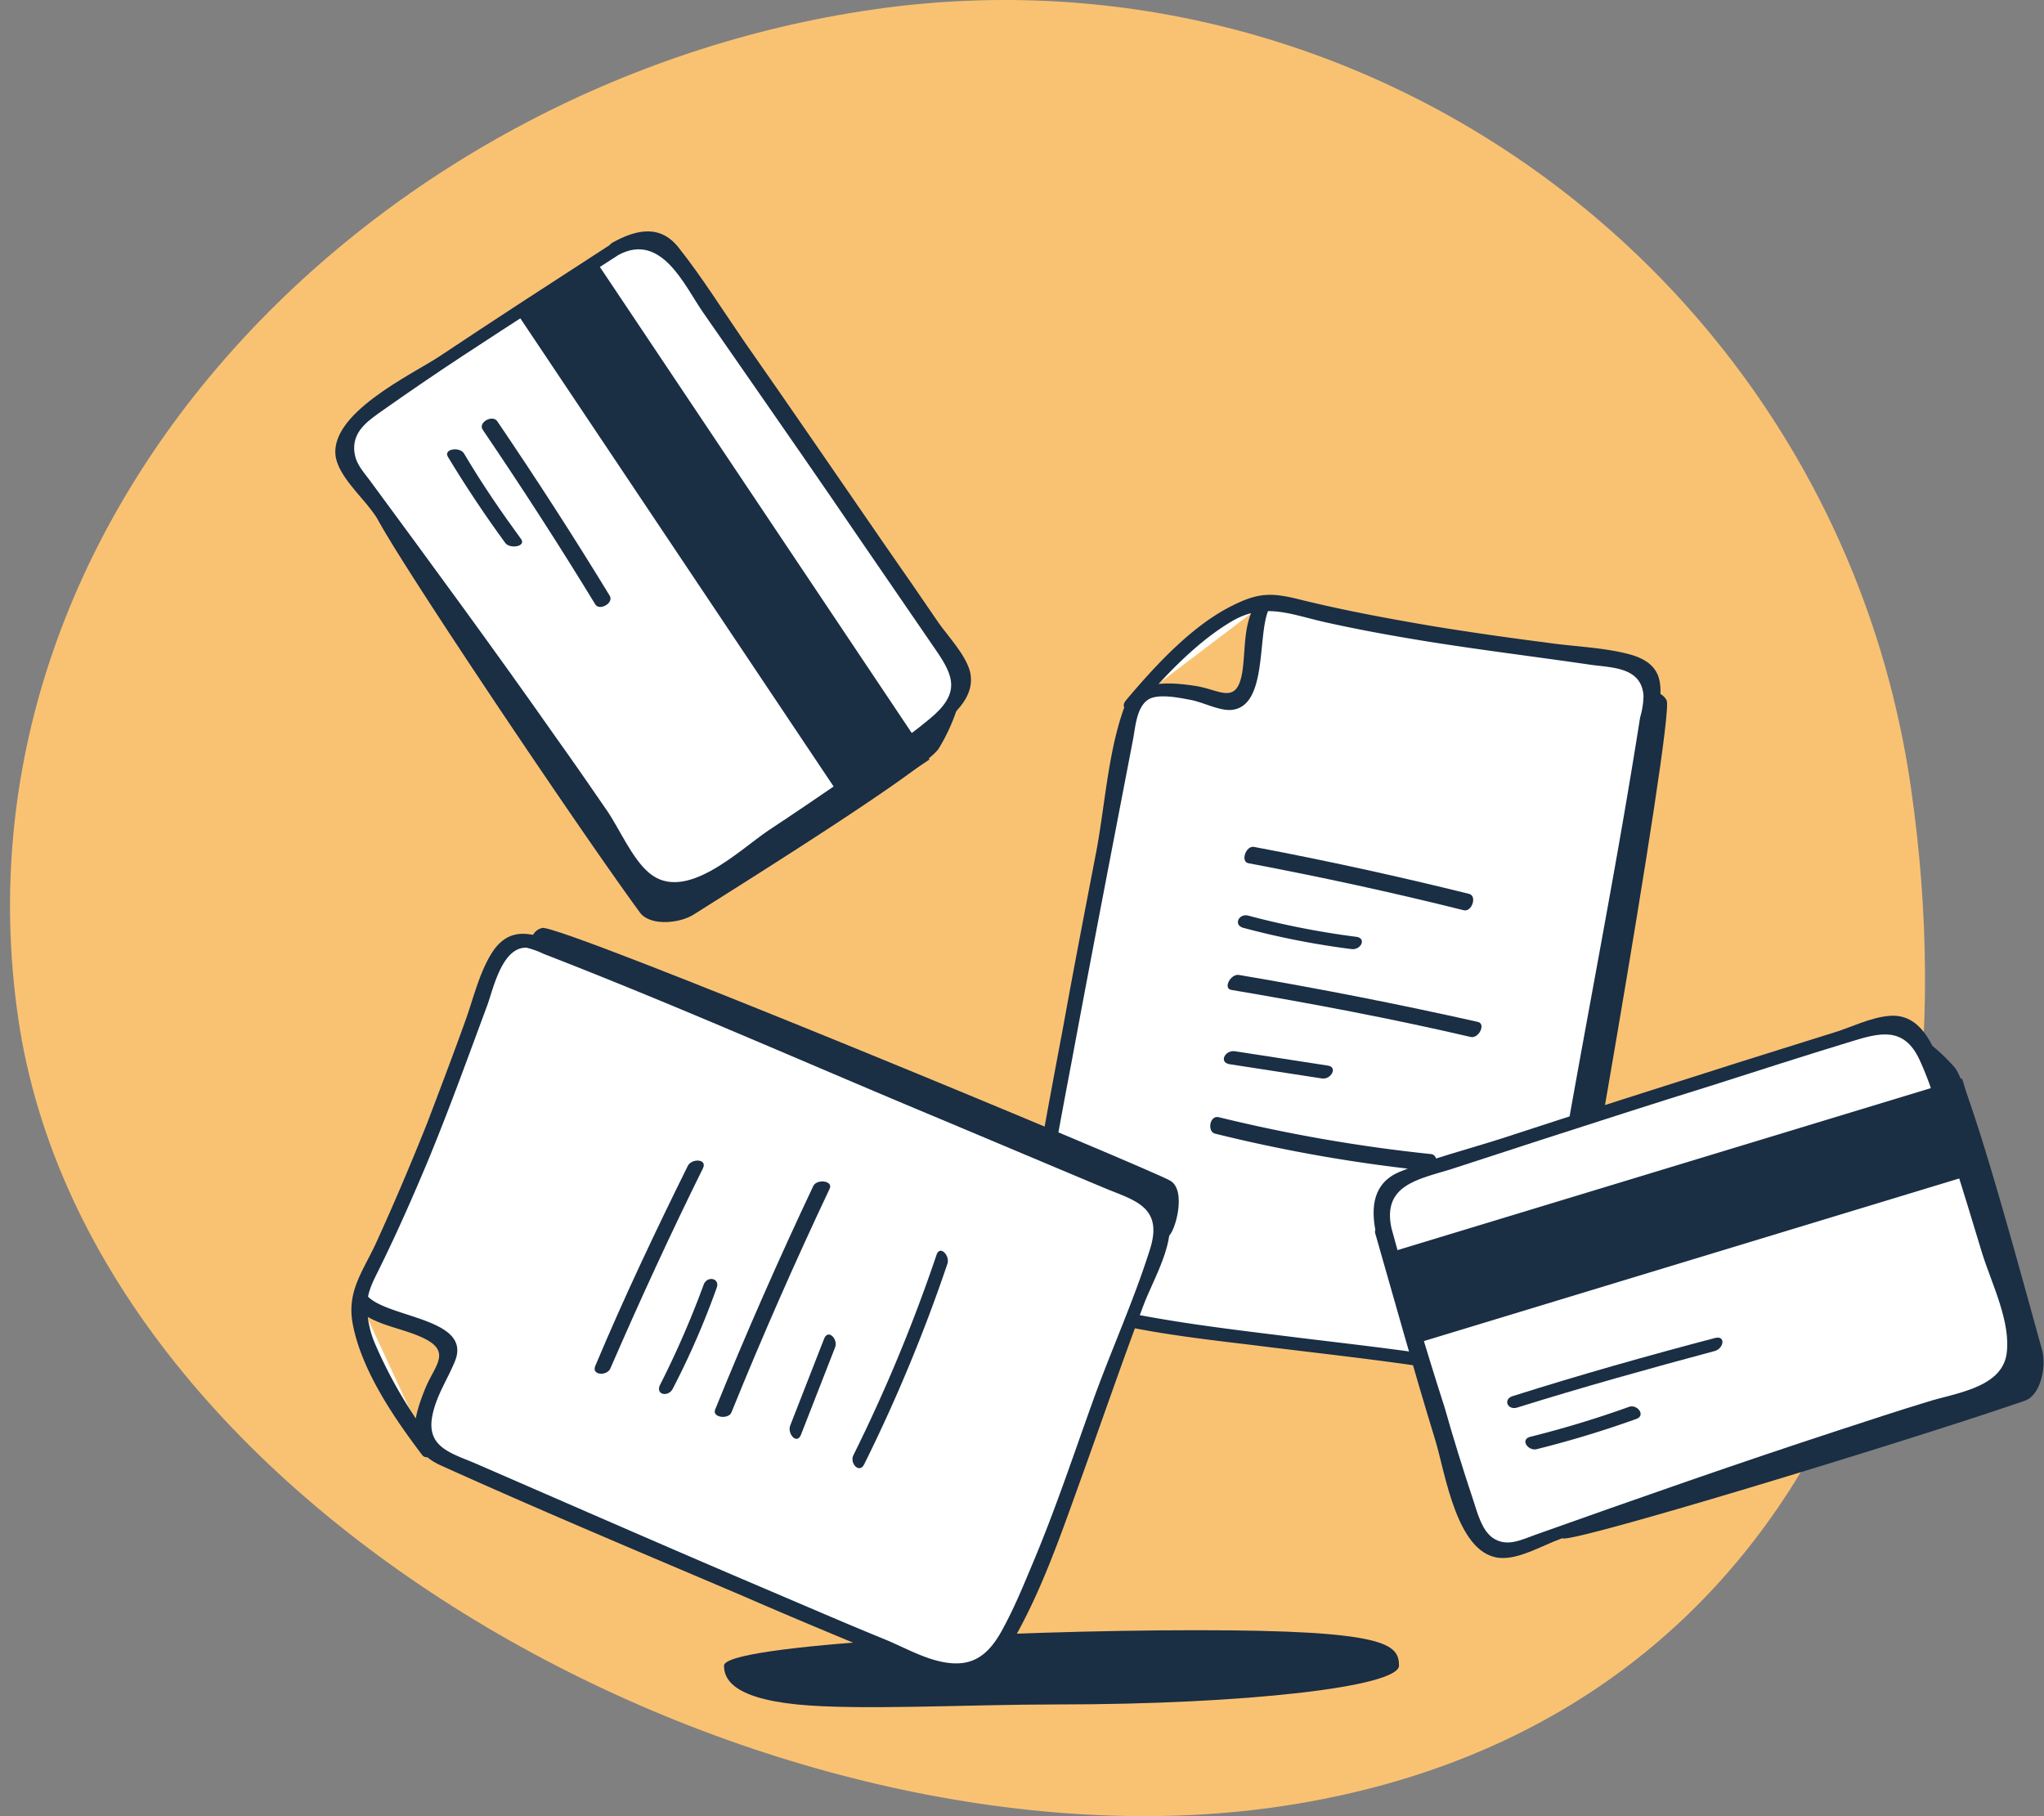 <svg xmlns="http://www.w3.org/2000/svg" xmlns:xlink="http://www.w3.org/1999/xlink" width="300.1" height="266.628" viewBox="0 0 300.1 266.628">
  <rect x="0" y="0" width="300.1" height="266.628" fill="#808080" stroke="none"/>
  <defs>
    <clipPath id="clip-path">
      <path id="Path_247" data-name="Path 247" d="M0,0H300.1V236.9H0Z" transform="translate(23 32)" fill="#fff"/>
    </clipPath>
  </defs>
  <g id="signup" transform="translate(-23 -18.268)">
    <path id="Path_206" data-name="Path 206" d="M210.464,283.544C136.956,294.136,36.27,241.283,25.65,167.584S77.727,30.25,151.234,19.657,292.945,60.22,303.565,133.918,283.971,272.951,210.464,283.544Z" fill="#f9c273"/>
    <g id="Group_230" data-name="Group 230" clip-path="url(#clip-path)">
      <path id="Path_208" data-name="Path 208" d="M228.4,262.8c0,3.1-22.5,5.7-50.2,5.7-13.2,0-29.2.9-38.2,0-9.8-1-10.7-4-10.7-5.7,0-3.1,41.7-5.2,69.4-5.2s29.7,2,29.7,5.2Z" fill="#1a2e44"/>
      <path id="Path_214" data-name="Path 214" d="M262.5,120.7s3.9-2.1,5.2.4c1.2,2.5-15.2,95.4-16.1,98.1s-7.3,2.4-8.1,1.5,18.9-99.6,18.9-99.6" fill="#1a2e44"/>
      <path id="Path_215" data-name="Path 215" d="M189.2,121.6a90.966,90.966,0,0,1,10.5-10.1c.7-.5,1.4-1.2,2.1-1.8,1-.9,6.5-3.6,7.9-3.2,22.1,5.7,41.6,7.2,52.2,9,2.3.4,3.9,2.1,3.7,4-.4,5.9-16.1,89.7-16.9,96-.4,2.8-3.6,4.6-7,4-19.8-3.8-52-5.4-64.3-10.6-2-.9-3.2-6.5-3-8.3.3-3.9,10-54.4,14.6-78.4.9-4.9,13.3-1.4,14.2-.9,2.2,1.2,3.4-3.3,3.4-6.4,0-1.8.4-6.2,1.7-7.8" fill="#fff"/>
      <path id="Path_216" data-name="Path 216" d="M190.1,122.1c3.8-4.5,8.7-9.7,13.9-12.7,4.7-2.7,8.6-.9,13.5.2s9.9,2,14.8,2.8c8.1,1.3,16.3,2.3,24.5,3.5,3.1.4,7.2.4,7.5,4.5a11.85,11.85,0,0,1-.5,3.2c-3.2,20.4-7.2,40.7-10.8,61.1-1.6,9-3.3,17.9-4.8,26.9a28.677,28.677,0,0,1-.5,3.1c-1.4,3.7-5.8,3.9-9.2,3.3-8.1-1.4-16.3-2.3-24.5-3.3-8-1-16-1.9-23.9-3.4a51.578,51.578,0,0,1-9.4-2.3c-3.8-1.4-5.2-4.5-5-8.6.1-3,1-6.1,1.5-9.1,1-5.9,2.1-11.7,3.2-17.5,2.9-15.6,5.9-31.1,8.9-46.7.4-1.9.5-5.1,2.4-6.2,1.5-.8,4.4-.2,6,.1,1.8.3,4.2,1.6,6,1.5,5.7-.4,3.7-11.8,5.8-15.2.8-1.3-1.6-1.4-2.2-.3-1.8,3.1-1.4,6.6-1.9,9.9-.8,4.9-3.2,2.7-6.7,2.1-3.8-.6-9.2-1.1-10.7,3.3-2.4,6.7-2.8,14.8-4.2,21.8-1.6,8.3-3.2,16.6-4.7,24.9-1.3,6.9-2.6,13.8-3.8,20.7-.6,3.6-1.7,7.3-1.8,11-.1,2.4.4,5.6,1.9,7.6,1.4,2,4,2.5,6.2,3.1,8.1,2.3,16.6,3.3,25,4.3,9.5,1.2,19.1,2.2,28.5,3.7,5.4.8,13.1,3.1,15-4,2-7.4,2.7-15.4,4-23,4.2-23.2,8.8-46.4,12.4-69.7.6-3.9.7-6.9-4-8.3-3.9-1.1-8.5-1.2-12.5-1.8-5.5-.7-11.1-1.5-16.6-2.4-6.5-1.1-13-2.3-19.5-3.9-4-1-6-1.1-9.8.8-6,2.9-11.5,8.9-15.8,14-1.1,1.4,1,1.9,1.8,1Z" fill="#1a2e44"/>
      <path id="Path_217" data-name="Path 217" d="M206.3,145c10.6,2,21.2,4.3,31.6,6.9,1.2.3,2-2.1.8-2.4-10.5-2.6-21-4.9-31.6-6.9C205.9,142.4,205.1,144.8,206.3,145Z" fill="#1a2e44"/>
      <path id="Path_218" data-name="Path 218" d="M205.6,154.5a119.266,119.266,0,0,0,15.8,3.1c1.4.2,2.3-1.6.7-1.8a122.506,122.506,0,0,1-15.8-3.1C204.9,152.3,204,154.1,205.6,154.5Z" fill="#1a2e44"/>
      <path id="Path_219" data-name="Path 219" d="M203.8,163.6c11.8,2,23.5,4.2,35.1,6.9,1.2.3,2.3-1.9,1.1-2.2q-17.4-3.9-35.1-6.9c-1.2-.2-2.4,2-1.1,2.2Z" fill="#1a2e44"/>
      <path id="Path_220" data-name="Path 220" d="M203.5,174.5c4.5.7,9.1,1.4,13.6,2.1,1.3.2,2.4-1.7.8-1.9-4.5-.7-9.1-1.4-13.6-2.1C202.9,172.4,201.9,174.2,203.5,174.5Z" fill="#1a2e44"/>
      <path id="Path_221" data-name="Path 221" d="M201.4,184.7a227.081,227.081,0,0,0,31.6,5.5c1.2.1,1.3-2.4.1-2.5a232.412,232.412,0,0,1-31.1-5.4C200.6,181.9,200.2,184.4,201.4,184.7Z" fill="#1a2e44"/>
      <path id="Path_222" data-name="Path 222" d="M101.1,159.5s-1.2-4.3,1.5-5c2.7-.6,89.8,35.6,92.2,37.1,2.5,1.4.7,7.7-.3,8.2-1,.6-93.1-40.2-93.1-40.2" fill="#1a2e44"/>
      <path id="Path_223" data-name="Path 223" d="M86,231.3a93.7,93.7,0,0,1-7.6-12.4,14.144,14.144,0,0,0-1.3-2.4c-.7-1.1-2.1-7.1-1.4-8.4,10.4-20.3,16.1-39,20.2-49,.9-2.1,2.9-3.3,4.7-2.8,5.7,1.7,84,35.2,90,37.4,2.7,1,3.8,4.5,2.4,7.7-8,18.5-16.7,49.6-24.4,60.5-1.3,1.8-7,1.7-8.8,1.1-3.8-1.2-50.9-21.6-73.3-31.3-4.6-2,1.5-13.3,2.2-14.1,1.6-1.9-2.5-4-5.5-4.7-1.7-.4-6-1.7-7.3-3.4" fill="#fff"/>
      <path id="Path_224" data-name="Path 224" d="M87.1,230.7A67.958,67.958,0,0,1,78,215.4a14.5,14.5,0,0,1-1.1-5c-.1-2.5,1-4.2,2.1-6.5,2.4-4.9,4.6-9.9,6.7-14.9,3.2-7.7,6-15.5,8.9-23.3.9-2.6,2.2-8.4,5.7-8.3a12.537,12.537,0,0,1,2.5.9c19.1,7.4,37.8,15.7,56.7,23.6,8.6,3.6,17.1,7.2,25.7,10.8,4.3,1.8,8.7,2.7,6.6,9.1-2.4,7.6-5.8,15-8.5,22.6-2.8,7.8-5.4,15.6-8.6,23.2-1.3,3.1-2.6,6.3-4.2,9.3-2.1,4.1-4.5,6.4-9.4,5.3-2.8-.6-5.6-2.2-8.3-3.3-5.4-2.2-10.7-4.5-16.1-6.8-14.6-6.2-29.2-12.6-43.7-18.9-3.7-1.6-7.5-2.4-6.5-7.2.6-2.9,2.2-5.2,3.3-7.9,2.5-6.2-9.4-6.3-12.7-9.4-.9-.8-2.9.6-1.9,1.6,2.7,2.5,6.3,2.8,9.5,4.2,4.9,2.1,2.1,4.2.7,7.7-1.9,4.7-2.8,8.9,2.3,11.2,14.6,6.6,29.4,12.8,44.2,19.1,6.2,2.7,12.4,5.3,18.7,7.9,2.9,1.2,5.9,2.8,9,3.6,5.6,1.4,9.5-.2,12.2-5,4-7,6.7-14.7,9.4-22.2,3.3-9.1,6.4-18.2,9.8-27.2,2-5.1,7.2-13.2.3-16.8s-14.6-6-21.8-9.1c-21.6-9.1-43.2-18.7-65.1-27.2-3.2-1.2-6.3-2.2-8.8,1.1-2.1,2.9-3.1,7.3-4.3,10.6-1.8,5-3.7,10-5.6,15-2.4,6-4.9,11.9-7.6,17.8-2,4.2-4.2,7-3.3,11.7,1.3,6.8,6.1,13.8,10.2,19.2.7.9,2.9-.3,2.1-1.2Z" fill="#1a2e44"/>
      <path id="Path_225" data-name="Path 225" d="M112.6,219.2c4.3-9.9,8.8-19.7,13.6-29.4.7-1.4-1.6-1.5-2.2-.4-4.8,9.7-9.4,19.4-13.6,29.4C109.8,220.2,112.1,220.3,112.6,219.2Z" fill="#1a2e44"/>
      <path id="Path_226" data-name="Path 226" d="M121.8,222.1a118.933,118.933,0,0,0,6.4-14.7c.6-1.5-1.4-1.9-1.9-.5a136.219,136.219,0,0,1-6.4,14.7C119.2,223.1,121.2,223.4,121.8,222.1Z" fill="#1a2e44"/>
      <path id="Path_227" data-name="Path 227" d="M130.4,225.6c4.5-11.1,9.3-22,14.4-32.8.6-1.2-1.9-1.5-2.4-.4-5.1,10.8-9.9,21.7-14.4,32.8C127.5,226.4,130,226.7,130.4,225.6Z" fill="#1a2e44"/>
      <path id="Path_228" data-name="Path 228" d="M140.6,228.9c1.7-4.3,3.3-8.5,5-12.8.5-1.2-1-2.8-1.6-1.3-1.7,4.3-3.3,8.5-5,12.8C138.6,228.8,140,230.4,140.6,228.9Z" fill="#1a2e44"/>
      <path id="Path_229" data-name="Path 229" d="M149.9,233.2a236.331,236.331,0,0,0,12.2-29.4c.4-1.2-1.1-2.8-1.6-1.3a236.33,236.33,0,0,1-12.2,29.4C147.7,233.1,149.2,234.7,149.9,233.2Z" fill="#1a2e44"/>
      <path id="Path_235" data-name="Path 235" d="M302.6,169a28.135,28.135,0,0,1,7.4,6c2.3,2.8,9.8,30.6,12.8,41.4.7,2.5-.2,6.7-2.5,7.5-14.9,5.2-66.8,21.1-67.9,20.2-1.3-1,52.9-65.9,52.9-65.9" fill="#1a2e44"/>
      <path id="Path_236" data-name="Path 236" d="M226.1,198.9c-1-3.5-.1-6.7,1.9-7.4,21.3-7.1,59.6-19.1,71.7-23,2.3-.7,5,1.2,6.2,4.6,3.9,10.4,8.4,26.6,12.3,38,1.7,5.1.2,10.2-3.3,11.2-20.3,5.8-57.7,19.1-70,23.5-2.2.8-4.8-1.1-5.9-4.3-3.2-8.4-9.8-31.4-12.9-42.6Z" fill="#fff"/>
      <path id="Path_237" data-name="Path 237" d="M227.3,198.6c-1.4-6.4,4-7.2,8.8-8.7l12.9-4.2c8.4-2.7,16.7-5.4,25.1-8,6.9-2.2,13.7-4.4,20.6-6.5,4.2-1.3,7.8-2.3,10.1,2.6,2.1,4.5,3.4,9.8,4.9,14.5,1.5,4.6,2.9,9.3,4.3,13.9,1.4,4.5,4.3,10.2,3.6,14.9-.8,5-7.7,5.7-11.7,7-4.3,1.3-8.5,2.7-12.8,4.1-15,4.9-29.8,10.1-44.7,15.4-2,.7-4.2,1.9-6.3.4-1.6-1.2-2.2-3.7-2.8-5.5-1.5-4.5-2.9-9-4.2-13.6-2.8-8.7-5.4-17.5-7.8-26.3-.4-1.3-2.7-.4-2.4.7,2.9,10.1,5.7,20.2,8.8,30.3,1.5,4.8,3.2,17.5,10,17.4,2.7,0,5.9-1.9,8.4-2.8,4.4-1.6,8.8-3.1,13.3-4.7,10.2-3.5,20.3-7,30.6-10.4,4.5-1.5,9.1-2.9,13.7-4.3,3.2-1,6.9-1.4,8.9-4.3,2.4-3.5,1.5-7.7.3-11.4-2-6.4-4.1-12.9-6.1-19.3-1.5-5-3.1-9.9-4.8-14.8-1.2-3.5-3.1-7.9-7.5-7.6-2.9.2-5.9,1.8-8.7,2.6-4.5,1.4-8.9,2.8-13.4,4.2-11.6,3.7-23.3,7.4-34.9,11.2-5,1.6-10.2,2.9-15,4.9-3.8,1.6-4.3,5-3.5,8.9.2,1.4,2.5.6,2.3-.6Z" fill="#1a2e44"/>
      <path id="Path_238" data-name="Path 238" d="M311.076,176.623l-84.2,25.572,4.04,13.3,84.2-25.573-4.039-13.3Z" fill="#1a2e44"/>
      <path id="Path_239" data-name="Path 239" d="M245.8,224.9c9.6-3,19.3-5.7,29-8.3,1.3-.4,1.6-2.3,0-1.9-9.9,2.6-19.8,5.4-29.6,8.5-1.6.4-.9,2.2.6,1.7Z" fill="#1a2e44"/>
      <path id="Path_240" data-name="Path 240" d="M248.7,231a150.91,150.91,0,0,0,14.5-4.4c1.5-.5.2-2.2-1-1.8a150.907,150.907,0,0,1-14.5,4.4c-1.6.4-.3,2.2,1,1.8Z" fill="#1a2e44"/>
      <path id="Path_241" data-name="Path 241" d="M164.3,119.4a27.78,27.78,0,0,1-3.5,8.8c-2,3-26.4,18.3-35.9,24.3-2.2,1.4-6.4,1.7-7.9-.2-9.4-12.8-39.6-57.8-39.1-59.1.6-1.6,78.5,31.5,78.5,31.5" fill="#1a2e44"/>
      <path id="Path_242" data-name="Path 242" d="M113.3,54.9c3-1.9,6.4-2.1,7.7-.3,13,18.3,35.6,51.5,42.8,61.9,1.4,2,.3,5.1-2.6,7.2-8.9,6.7-23,15.8-32.8,22.8-4.4,3.1-9.7,3.2-11.7.1C105.3,128.9,81.8,97,74,86.5c-1.4-1.9-.3-4.9,2.4-6.9,7.1-5.4,27.2-18.4,36.9-24.7Z" fill="#fff"/>
      <path id="Path_243" data-name="Path 243" d="M113.8,55.7c6.3-3.4,9.7,4.5,12.4,8.4l7.5,10.8c5,7.2,10,14.4,14.9,21.6,3.9,5.7,7.9,11.5,11.8,17.2,2.7,3.9,3.6,6.4-.9,10.1-3.8,3.2-8.2,5.9-12.3,8.7-3.8,2.6-7.6,5.2-11.4,7.7-4.3,2.9-12.1,10.6-17.4,6.3-2.6-2.1-4.5-6.7-6.4-9.4-2.4-3.5-4.9-7.1-7.4-10.6-8.9-12.7-18.1-25.2-27.3-37.7-1.2-1.6-2.2-2.6-2.3-4.6-.1-2.9,2.4-4.4,4.5-5.9,3.7-2.6,7.5-5.2,11.3-7.7,7.6-5,15.3-9.9,23-14.9,1.3-.8.4-2.5-.9-1.7-8.5,5.5-17,11-25.4,16.6C83.4,73.3,71.2,79,72.3,85.4c.5,2.7,3.5,5.5,5.1,7.6,2.8,3.8,5.5,7.5,8.3,11.3,6.3,8.7,12.6,17.4,18.8,26.2,2.7,3.9,5.5,7.8,8.1,11.8,2,3,3.5,6.7,7.4,7.3s7.3-1.4,10.3-3.5c5.2-3.6,10.4-7.1,15.6-10.7,4.7-3.2,9.3-6.3,13.9-9.7,2.7-2,6.6-4.9,5.6-8.9-.7-2.5-3.2-5.1-4.6-7.1-2.6-3.8-5.2-7.6-7.8-11.3-6.9-10-13.8-20.1-20.8-30.1-3.1-4.5-6.1-9.3-9.5-13.6-2.7-3.5-6.2-2.8-9.8-.8-1.4.9-.5,2.6.9,1.8Z" fill="#1a2e44"/>
      <path id="Path_244" data-name="Path 244" d="M159.465,129.768,110.519,56.631,98.967,64.362,147.912,137.5l11.553-7.731Z" fill="#1a2e44"/>
      <path id="Path_245" data-name="Path 245" d="M93.9,81.4c5.7,8.4,11.2,16.9,16.5,25.6.6,1,2.8-.2,2.1-1.3C107.2,97,101.7,88.5,96,80.1,95.3,79.1,93.1,80.3,93.9,81.4Z" fill="#1a2e44"/>
      <path id="Path_246" data-name="Path 246" d="M88.8,85.4q3.9,6.45,8.4,12.6c.7.9,3.1.5,2.3-.6-3-4.1-5.8-8.2-8.4-12.6C90.4,83.8,88,84.2,88.8,85.4Z" fill="#1a2e44"/>
    </g>
  </g>
</svg>

